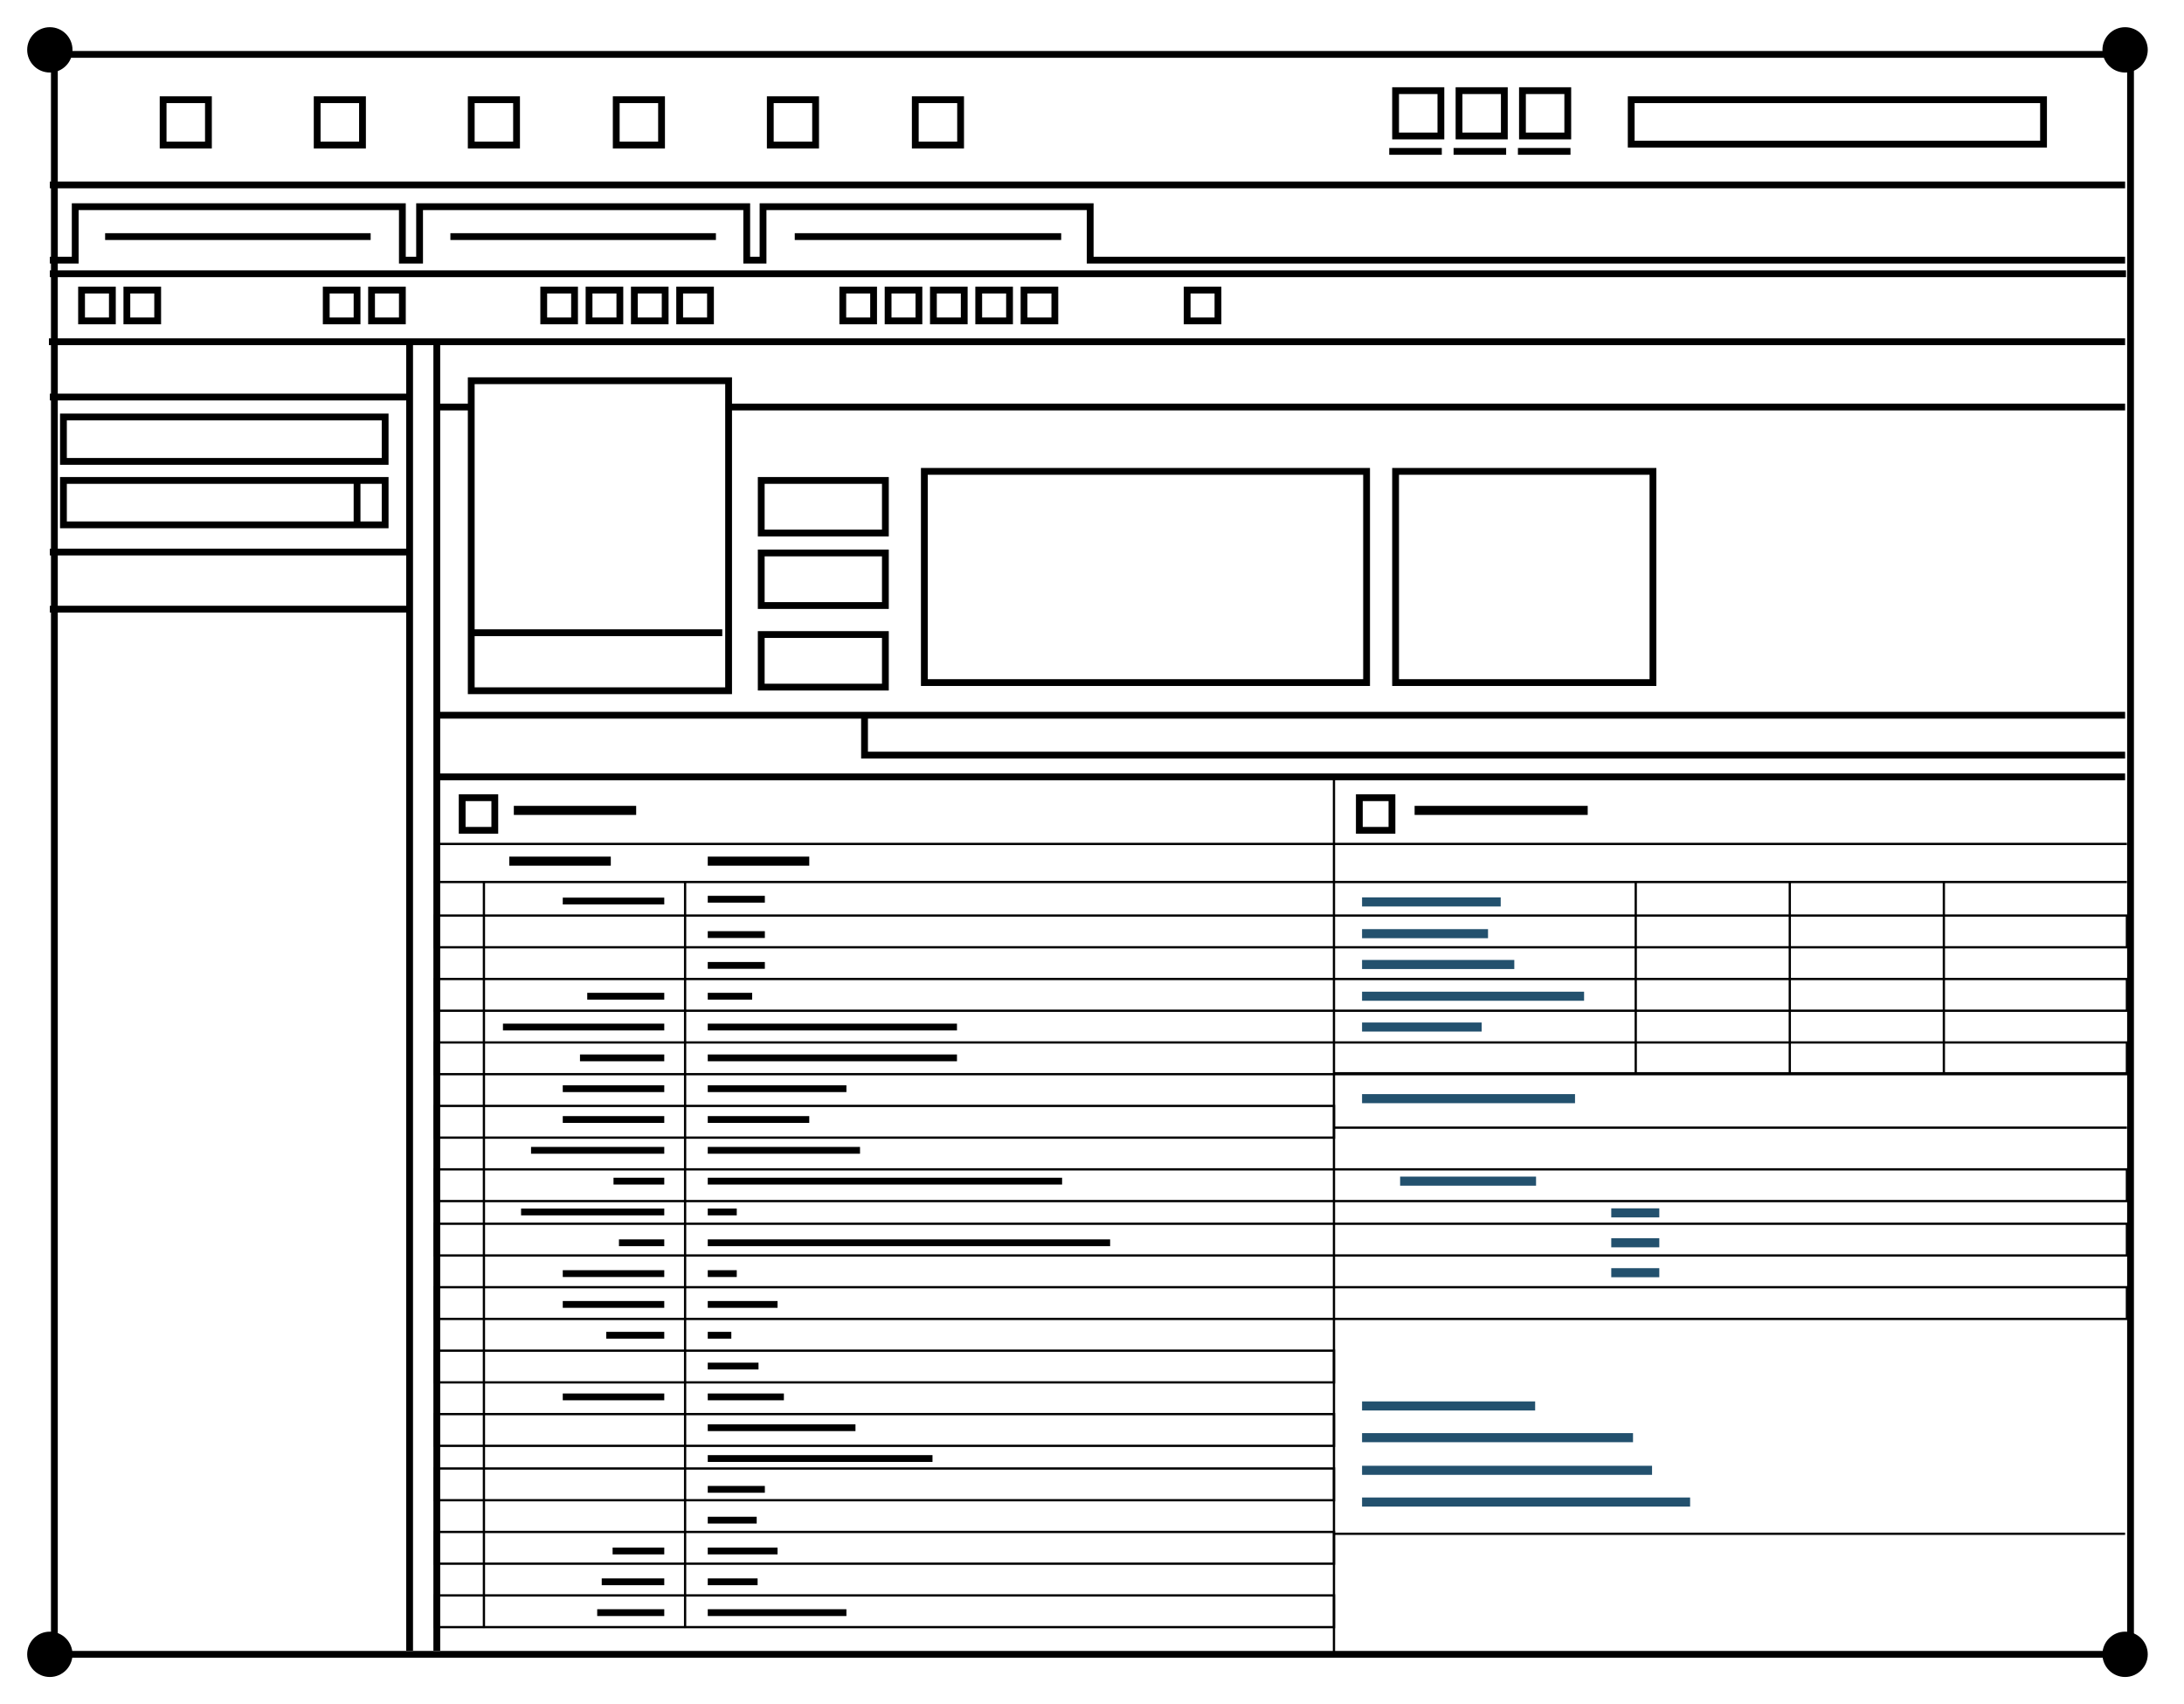 <svg width="241px" height="188px" viewBox="0 0 241 188" version="1.1" xmlns="http://www.w3.org/2000/svg" xmlns:xlink="http://www.w3.org/1999/xlink"><title>app-icon-browser</title><desc>Created with Sketch.</desc><defs/><g transform="translate(3 3)" stroke="none" stroke-width="1" fill="none" fill-rule="evenodd"><rect id="Rectangle-path" stroke="#000" stroke-width="0.75" x="48" y="85" width="3.6" height="3.6"/><rect id="Rectangle-path" stroke="#000" stroke-width="0.75" x="147" y="85" width="3.6" height="3.6"/><path d="M53.7,86.4 L67.2,86.4" id="Shape" stroke="#000"/><path d="M147.3,118.2 L170.8,118.2" id="Shape" stroke="#23516E"/><path d="M147.3,152.1 L166.4,152.1" id="Shape" stroke="#23516E"/><path d="M147.3,155.6 L177.2,155.6" id="Shape" stroke="#23516E"/><path d="M147.3,159.2 L179.3,159.2" id="Shape" stroke="#23516E"/><path d="M147.3,162.7 L183.5,162.7" id="Shape" stroke="#23516E"/><path d="M153.1,86.4 L172.2,86.4" id="Shape" stroke="#000"/><path d="M75.1,100.1 L81.4,100.1" id="Shape" stroke="#000" stroke-width="0.75"/><path d="M75.1,96.2 L81.4,96.2" id="Shape" stroke="#000" stroke-width="0.75"/><path d="M75.1,103.5 L81.4,103.5" id="Shape" stroke="#000" stroke-width="0.75"/><path d="M75.1,106.9 L80,106.9" id="Shape" stroke="#000" stroke-width="0.75"/><path d="M75.1,110.3 L102.6,110.3" id="Shape" stroke="#000" stroke-width="0.75"/><path d="M75.1,113.7 L102.6,113.7" id="Shape" stroke="#000" stroke-width="0.75"/><path d="M75.1,117.1 L90.4,117.1" id="Shape" stroke="#000" stroke-width="0.75"/><path d="M75.1,120.5 L86.3,120.5" id="Shape" stroke="#000" stroke-width="0.75"/><path d="M75.1,123.9 L91.9,123.9" id="Shape" stroke="#000" stroke-width="0.75"/><path d="M75.1,127.3 L114.2,127.3" id="Shape" stroke="#000" stroke-width="0.75"/><path d="M75.1,130.7 L78.3,130.7" id="Shape" stroke="#000" stroke-width="0.75"/><path d="M147.3,96.5 L162.6,96.5" id="Shape" stroke="#23516E"/><path d="M147.3,100 L161.2,100" id="Shape" stroke="#23516E"/><path d="M147.3,103.4 L164.1,103.4" id="Shape" stroke="#23516E"/><path d="M147.3,106.9 L171.8,106.9" id="Shape" stroke="#23516E"/><path d="M147.3,110.3 L160.5,110.3" id="Shape" stroke="#23516E"/><path d="M75.1,134.1 L119.5,134.1" id="Shape" stroke="#000" stroke-width="0.75"/><path d="M75.1,137.5 L78.3,137.5" id="Shape" stroke="#000" stroke-width="0.75"/><path d="M75.1,140.9 L82.8,140.9" id="Shape" stroke="#000" stroke-width="0.75"/><path d="M75.1,144.3 L77.7,144.3" id="Shape" stroke="#000" stroke-width="0.75"/><path d="M75.1,147.7 L80.7,147.7" id="Shape" stroke="#000" stroke-width="0.75"/><path d="M151.5,127.3 L166.5,127.3" id="Shape" stroke="#23516E"/><path d="M174.8,130.8 L180.1,130.8" id="Shape" stroke="#23516E"/><path d="M174.8,134.1 L180.1,134.1" id="Shape" stroke="#23516E"/><path d="M174.8,137.4 L180.1,137.4" id="Shape" stroke="#23516E"/><path d="M75.1,151.1 L83.5,151.1" id="Shape" stroke="#000" stroke-width="0.75"/><path d="M75.1,154.5 L91.4,154.5" id="Shape" stroke="#000" stroke-width="0.75"/><path d="M75.1,157.9 L99.9,157.9" id="Shape" stroke="#000" stroke-width="0.75"/><path d="M75.1,161.3 L81.4,161.3" id="Shape" stroke="#000" stroke-width="0.75"/><path d="M75.1,164.7 L80.5,164.7" id="Shape" stroke="#000" stroke-width="0.75"/><path d="M75.1,168.1 L82.8,168.1" id="Shape" stroke="#000" stroke-width="0.75"/><path d="M75.1,171.5 L80.6,171.5" id="Shape" stroke="#000" stroke-width="0.75"/><path d="M75.1,174.9 L90.4,174.9" id="Shape" stroke="#000" stroke-width="0.75"/><path d="M59.1,96.4 L70.3,96.4" id="Shape" stroke="#000" stroke-width="0.75"/><path d="M53.2,92 L64.4,92" id="Shape" stroke="#000"/><path d="M75.1,92 L86.3,92" id="Shape" stroke="#000"/><path d="M61.8,106.9 L70.3,106.9" id="Shape" stroke="#000" stroke-width="0.75"/><path d="M52.5,110.3 L70.3,110.3" id="Shape" stroke="#000" stroke-width="0.75"/><path d="M61,113.7 L70.3,113.7" id="Shape" stroke="#000" stroke-width="0.75"/><path d="M59.1,117.1 L70.3,117.1" id="Shape" stroke="#000" stroke-width="0.75"/><path d="M59.1,120.5 L70.3,120.5" id="Shape" stroke="#000" stroke-width="0.75"/><path d="M55.6,123.9 L70.3,123.9" id="Shape" stroke="#000" stroke-width="0.75"/><path d="M64.7,127.3 L70.3,127.3" id="Shape" stroke="#000" stroke-width="0.75"/><path d="M54.5,130.7 L70.3,130.7" id="Shape" stroke="#000" stroke-width="0.75"/><path d="M65.3,134.1 L70.3,134.1" id="Shape" stroke="#000" stroke-width="0.75"/><path d="M59.1,137.5 L70.3,137.5" id="Shape" stroke="#000" stroke-width="0.75"/><path d="M59.1,140.9 L70.3,140.9" id="Shape" stroke="#000" stroke-width="0.75"/><path d="M63.9,144.3 L70.3,144.3" id="Shape" stroke="#000" stroke-width="0.75"/><path d="M59.1,151.1 L70.3,151.1" id="Shape" stroke="#000" stroke-width="0.75"/><path d="M64.6,168.1 L70.3,168.1" id="Shape" stroke="#000" stroke-width="0.75"/><path d="M63.4,171.5 L70.3,171.5" id="Shape" stroke="#000" stroke-width="0.75"/><path d="M62.9,174.9 L70.3,174.9" id="Shape" stroke="#000" stroke-width="0.75"/><g id="Group" transform="translate(45 83)" stroke="#000" stroke-width="0.25"><rect id="Rectangle-path" x="0" y="15" width="186.7" height="3.5"/><rect id="Rectangle-path" x="0" y="22" width="186.7" height="3.5"/><rect id="Rectangle-path" x="0" y="29" width="186.7" height="3.5"/><rect id="Rectangle-path" x="0" y="36" width="99.2" height="3.5"/><rect id="Rectangle-path" x="0" y="43" width="186.7" height="3.5"/><rect id="Rectangle-path" x="0" y="49" width="186.7" height="3.5"/><rect id="Rectangle-path" x="0" y="56" width="186.7" height="3.5"/><rect id="Rectangle-path" x="0" y="63" width="99.2" height="3.5"/><rect id="Rectangle-path" x="0" y="70" width="99.2" height="3.5"/><rect id="Rectangle-path" x="0" y="76" width="99.2" height="3.5"/><rect id="Rectangle-path" x="0" y="83" width="99.2" height="3.5"/><rect id="Rectangle-path" x="0" y="90" width="99.2" height="3.5"/><path d="M5.4,11.3 L5.4,93.6" id="Shape"/><path d="M27.6,11.3 L27.6,93.6" id="Shape"/><path d="M-0.1,7.1 L186.7,7.1" id="Shape"/><path d="M99.2,-0.3 L99.2,96.3" id="Shape"/><path d="M99.2,38.4 L186.7,38.4" id="Shape"/><path d="M99.2,32.4 L186.7,32.4" id="Shape"/><path d="M132.5,11.3 L132.5,32.4" id="Shape"/><path d="M149.5,11.3 L149.5,32.4" id="Shape"/><path d="M166.5,11.3 L166.5,32.4" id="Shape"/><path d="M-0.1,11.3 L186.7,11.3" id="Shape"/><path d="M99.2,83.2 L186.5,83.2" id="Shape"/></g><rect id="Rectangle-path" stroke="#000" stroke-width="0.75" x="4" y="43" width="35.5" height="4.9"/><g id="Group" transform="translate(4 50)" stroke="#000" stroke-width="0.75"><rect id="Rectangle-path" x="0" y="0" width="35.5" height="4.9"/><path d="M32.4,0.2 L32.4,5.1" id="Shape"/></g><path d="M42.2,34.7 L42.2,179.1" id="Shape" stroke="#000" stroke-width="0.75"/><path d="M45.2,34.7 L45.2,179.1" id="Shape" stroke="#000" stroke-width="0.75"/><g><path d="M2.4,34.7 L231.5,34.7" id="Shape" stroke="#000" stroke-width="0.75"/><circle id="Oval" fill="#000" cx="2.5" cy="2.5" r="2.5"/><circle id="Oval" fill="#000" cx="231.5" cy="2.5" r="2.5"/><circle id="Oval" fill="#000" cx="2.5" cy="179.5" r="2.5"/><circle fill="#000" cx="231.5" cy="179.5" r="2.5"/><rect id="Rectangle-path" stroke="#000" stroke-width="0.75" x="3" y="3" width="229.1" height="176.5"/><path d="M2.5,17.4 L231.5,17.4" id="Shape" stroke="#000" stroke-width="0.75"/><rect id="Rectangle-path" stroke="#000" stroke-width="0.75" x="15" y="8" width="5" height="5"/><rect id="Rectangle-path" stroke="#000" stroke-width="0.75" x="6" y="29" width="3.4" height="3.4"/><rect id="Rectangle-path" stroke="#000" stroke-width="0.75" x="11" y="29" width="3.4" height="3.4"/><rect id="Rectangle-path" stroke="#000" stroke-width="0.75" x="33" y="29" width="3.4" height="3.4"/><rect id="Rectangle-path" stroke="#000" stroke-width="0.75" x="38" y="29" width="3.4" height="3.4"/><rect id="Rectangle-path" stroke="#000" stroke-width="0.75" x="57" y="29" width="3.4" height="3.4"/><rect id="Rectangle-path" stroke="#000" stroke-width="0.75" x="62" y="29" width="3.4" height="3.4"/><rect id="Rectangle-path" stroke="#000" stroke-width="0.75" x="67" y="29" width="3.4" height="3.4"/><rect id="Rectangle-path" stroke="#000" stroke-width="0.75" x="72" y="29" width="3.4" height="3.4"/><rect id="Rectangle-path" stroke="#000" stroke-width="0.75" x="90" y="29" width="3.4" height="3.4"/><rect id="Rectangle-path" stroke="#000" stroke-width="0.75" x="95" y="29" width="3.4" height="3.4"/><rect id="Rectangle-path" stroke="#000" stroke-width="0.75" x="100" y="29" width="3.4" height="3.4"/><rect id="Rectangle-path" stroke="#000" stroke-width="0.75" x="105" y="29" width="3.4" height="3.4"/><rect id="Rectangle-path" stroke="#000" stroke-width="0.75" x="110" y="29" width="3.4" height="3.4"/><rect id="Rectangle-path" stroke="#000" stroke-width="0.75" x="128" y="29" width="3.4" height="3.4"/><rect id="Rectangle-path" stroke="#000" stroke-width="0.75" x="32" y="8" width="5" height="5"/><rect id="Rectangle-path" stroke="#000" stroke-width="0.75" x="49" y="8" width="5" height="5"/><rect id="Rectangle-path" stroke="#000" stroke-width="0.75" x="65" y="8" width="5" height="5"/><rect id="Rectangle-path" stroke="#000" stroke-width="0.75" x="82" y="8" width="5" height="5"/><rect id="Rectangle-path" stroke="#000" stroke-width="0.75" x="98" y="8" width="5" height="5"/><rect id="Rectangle-path" stroke="#000" stroke-width="0.75" x="151" y="7" width="5" height="5"/><rect id="Rectangle-path" stroke="#000" stroke-width="0.75" x="177" y="8" width="45.5" height="4.9"/><path d="M150.3,13.7 L156.1,13.7" id="Shape" stroke="#000" stroke-width="0.75"/><rect id="Rectangle-path" stroke="#000" stroke-width="0.75" x="158" y="7" width="5" height="5"/><path d="M157.4,13.7 L163.2,13.7" id="Shape" stroke="#000" stroke-width="0.75"/><rect id="Rectangle-path" stroke="#000" stroke-width="0.75" x="165" y="7" width="5" height="5"/><path d="M164.5,13.7 L170.3,13.7" id="Shape" stroke="#000" stroke-width="0.75"/><path d="M231.5,25.7 L117.3,25.7 L117.3,19.8 L81.2,19.8 L81.2,25.7 L79.4,25.7 L79.4,19.8 L43.3,19.8 L43.3,25.7 L41.4,25.7 L41.4,19.8 L5.3,19.8 L5.3,25.7 L2.5,25.7" id="Shape" stroke="#000" stroke-width="0.75"/><path d="M2.5,27.2 L231.6,27.2" id="Shape" stroke="#000" stroke-width="0.75"/><path d="M8.6,23.1 L37.9,23.1" id="Shape" stroke="#000" stroke-width="0.75"/><path d="M46.7,23.1 L76,23.1" id="Shape" stroke="#000" stroke-width="0.75"/><path d="M84.7,23.1 L114.1,23.1" id="Shape" stroke="#000" stroke-width="0.75"/></g><rect id="Rectangle-path" stroke="#000" stroke-width="0.75" x="49" y="39" width="28.4" height="34.2"/><rect id="Rectangle-path" stroke="#000" stroke-width="0.75" x="151" y="49" width="28.4" height="23.3"/><rect id="Rectangle-path" stroke="#000" stroke-width="0.75" x="99" y="49" width="48.8" height="23.3"/><path d="M48.8,66.8 L76.7,66.8" id="Shape" stroke="#000" stroke-width="0.75"/><path d="M45.2,41.9 L48.8,41.9" id="Shape" stroke="#000" stroke-width="0.75"/><path d="M77.1,41.9 L231.5,41.9" id="Shape" stroke="#000" stroke-width="0.75"/><rect id="Rectangle-path" stroke="#000" stroke-width="0.75" x="81" y="50" width="13.7" height="5.8"/><rect id="Rectangle-path" stroke="#000" stroke-width="0.75" x="81" y="58" width="13.7" height="5.8"/><rect stroke="#000" stroke-width="0.75" x="81" y="67" width="13.7" height="5.8"/><path d="M45.2,75.9 L231.5,75.9" id="Shape" stroke="#000" stroke-width="0.75"/><path d="M45.2,82.7 L231.5,82.7" id="Shape" stroke="#000" stroke-width="0.75"/><path d="M92.4,75.9 L92.4,80.3 L231.5,80.3" id="Shape" stroke="#000" stroke-width="0.75"/><path d="M2.5,40.8 L42.1,40.8" id="Shape" stroke="#000" stroke-width="0.75"/><path d="M2.5,57.9 L42.1,57.9" id="Shape" stroke="#000" stroke-width="0.75"/><path d="M2.5,64.2 L42.1,64.2" stroke="#000" stroke-width="0.75"/></g></svg>